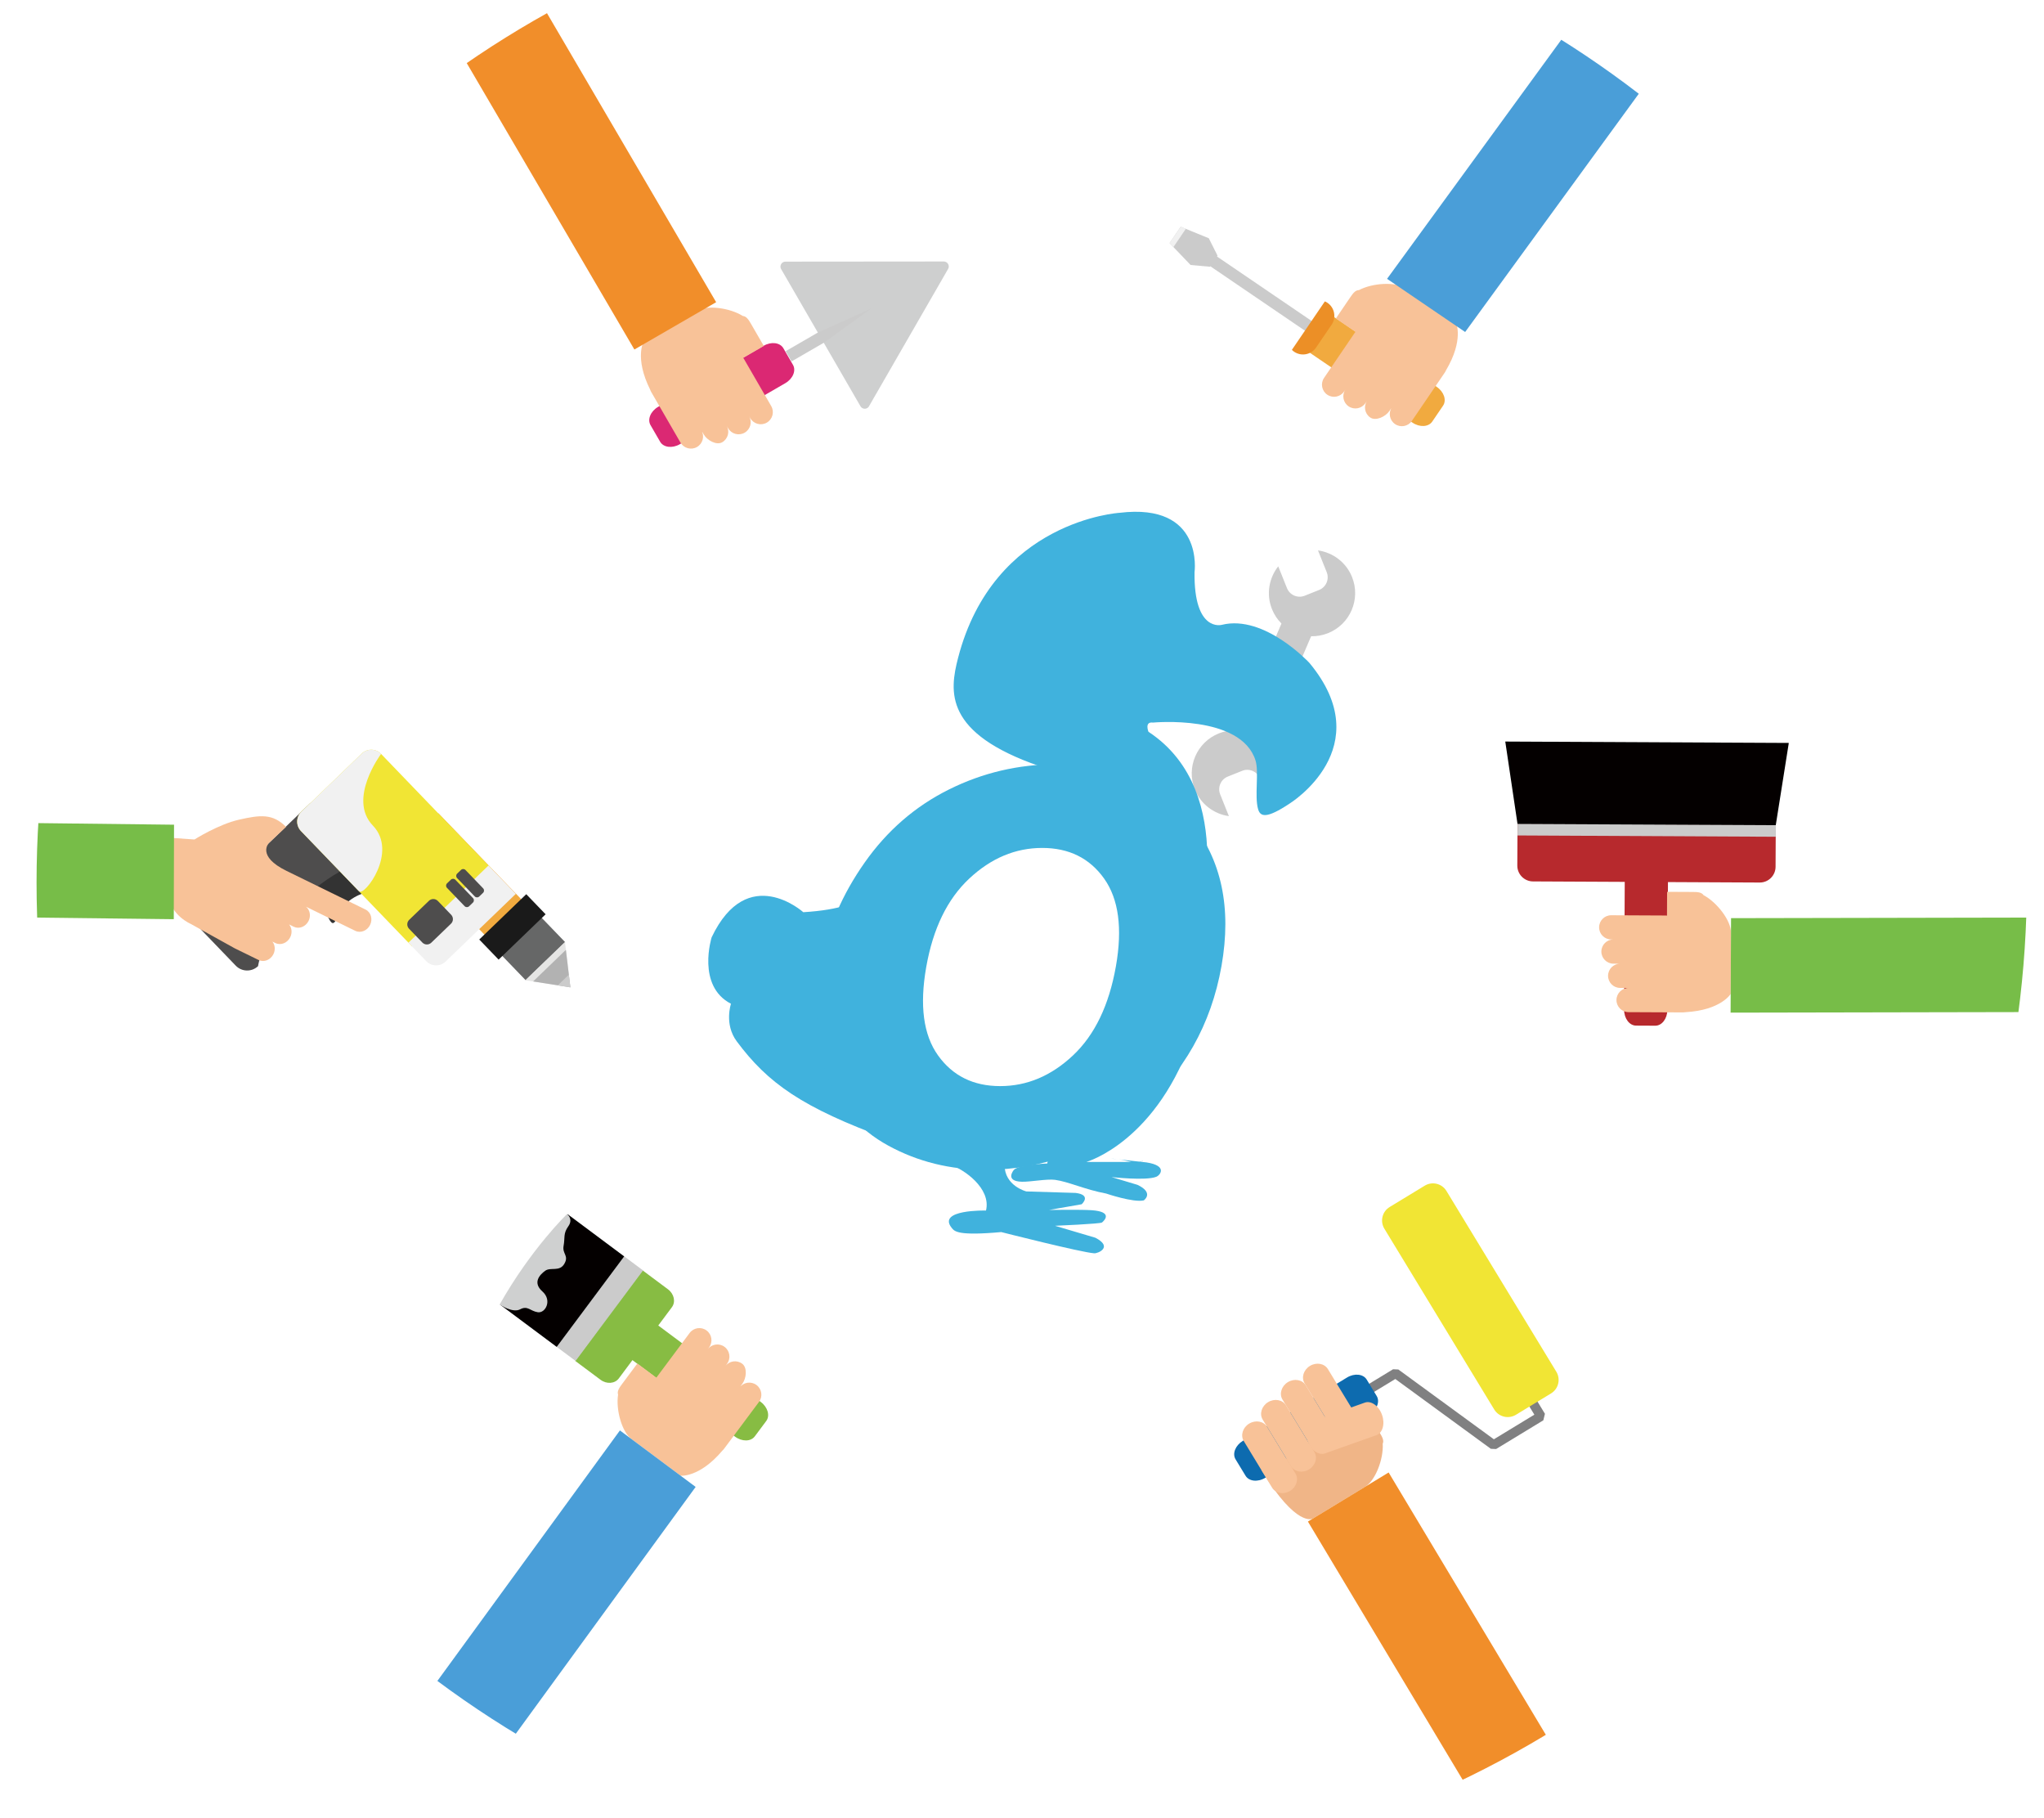 <?xml version="1.0" encoding="utf-8"?>
<!-- Generator: Adobe Illustrator 17.0.0, SVG Export Plug-In . SVG Version: 6.00 Build 0)  -->
<!DOCTYPE svg PUBLIC "-//W3C//DTD SVG 1.1//EN" "http://www.w3.org/Graphics/SVG/1.1/DTD/svg11.dtd">
<svg version="1.1" id="图层_1" xmlns="http://www.w3.org/2000/svg" xmlns:xlink="http://www.w3.org/1999/xlink" x="0px" y="0px"
	 width="505px" height="449px" viewBox="0 0 505 449" enable-background="new 0 0 505 449" xml:space="preserve">
<g>
	<defs>
		<circle id="SVGID_1_" cx="254.901" cy="217.985" r="245.868"/>
	</defs>
	<clipPath id="SVGID_2_">
		<use xlink:href="#SVGID_1_"  overflow="visible"/>
	</clipPath>
	<g clip-path="url(#SVGID_2_)">
		<g>
			<path fill="#B7292D" d="M374.873,213.792l0.05-10.236l63.806,0.31l-0.049,10.236c-0.011,2.155-1.767,3.894-3.921,3.883
				l-56.002-0.272C376.6,217.702,374.862,215.947,374.873,213.792z"/>
			<g>
				<path fill="#B7292D" d="M401.264,249.409c-0.011,2.155,1.31,3.909,2.947,3.917l4.746,0.022c1.636,0.009,2.973-1.732,2.983-3.887
					l0.196-40.39c0.011-2.155-1.309-3.909-2.946-3.916l-4.745-0.023c-1.637-0.008-2.975,1.732-2.986,3.888L401.264,249.409z"/>
				
					<rect x="374.915" y="203.667" transform="matrix(-1 -0.005 0.005 -1 812.633 412.219)" fill="#CBCBCB" width="63.807" height="2.905"/>
				<polygon fill="#040000" points="371.899,183.163 441.949,183.504 438.729,203.823 374.922,203.512 				"/>
			</g>
		</g>
		<path fill="#F8C298" d="M402.347,250.002l13.475,0.065c0.206,0.001,0.408-0.019,0.602-0.057
			c8.799-0.497,11.168-4.517,11.168-4.517s0.055-11.453,0.073-15.158c0.014-2.917-3.409-7.43-6.777-9.232
			c-0.495-0.73-1.494-0.785-2.648-0.79l-6.359-0.031l-0.028,5.85c0,0.01,0.001,0.02,0,0.029c-0.099-0.01-0.194-0.03-0.294-0.031
			l-13.475-0.065c-1.651-0.008-2.996,1.324-3.004,2.975c-0.008,1.651,1.324,2.996,2.975,3.004l0.589,0.003
			c-1.651-0.008-2.996,1.324-3.003,2.976c-0.008,1.65,1.323,2.995,2.975,3.004l1.684,0.007c-1.651-0.007-2.996,1.324-3.004,2.976
			c-0.008,1.651,1.324,2.996,2.975,3.004l2.106,0.01c-1.651-0.008-2.996,1.324-3.005,2.975
			C399.364,248.648,400.696,249.993,402.347,250.002z"/>
		<polygon fill="#77BD48" points="523.42,249.939 523.533,226.599 427.683,226.784 427.569,250.123 		"/>
	</g>
	<g clip-path="url(#SVGID_2_)">
		<g>
			<polyline fill="none" stroke="#808081" stroke-width="2.341" stroke-linejoin="bevel" stroke-miterlimit="10" points="
				335.416,344.903 344.788,339.206 369.023,356.91 380.694,349.815 377.926,345.261 			"/>
			<g>
				<g>
					<g>
						<g>
							<path fill="#0D6BAF" d="M332.792,340.251c1.842-1.119,4.024-0.892,4.875,0.508l2.465,4.054
								c0.851,1.4,0.048,3.442-1.794,4.561l-25.733,15.644c-1.842,1.119-4.024,0.892-4.875-0.508l-2.465-4.055
								c-0.851-1.399-0.048-3.442,1.794-4.561L332.792,340.251z"/>
						</g>
					</g>
				</g>
			</g>
			<g>
				<path fill="#F0B587" d="M332.606,351.543l4.999-3.039l3.303,5.434c0.6,0.986,1.075,1.866,0.713,2.67
					c0.228,3.813-1.825,9.092-4.317,10.607c-3.167,1.925-12.953,7.874-12.953,7.874s-3.958,2.406-12.69-11.958
					C311.662,363.13,317.713,361.088,332.606,351.543z"/>
				<path fill="#F8C298" d="M329.317,353.198c0.857,1.411,2.844,1.769,4.436,0.802l0,0c1.593-0.968,2.188-2.897,1.331-4.308
					l-7-11.514c-0.857-1.411-2.844-1.77-4.437-0.802l0,0c-1.592,0.968-2.188,2.896-1.33,4.307L329.317,353.198z"/>
				<path fill="#F8C298" d="M323.857,357.207c0.857,1.41,2.843,1.769,4.436,0.801l0,0c1.592-0.968,2.189-2.896,1.331-4.307
					l-7-11.514c-0.857-1.41-2.843-1.77-4.436-0.801l0,0c-1.592,0.967-2.188,2.896-1.33,4.307L323.857,357.207z"/>
				<path fill="#F8C298" d="M318.965,362.152c0.857,1.411,2.844,1.769,4.436,0.802l0,0c1.593-0.968,2.189-2.897,1.331-4.307
					l-7-11.515c-0.858-1.411-2.844-1.769-4.437-0.801l0,0c-1.592,0.968-2.188,2.897-1.331,4.307L318.965,362.152z"/>
				<path fill="#F8C298" d="M314.291,367.456c0.858,1.41,2.844,1.769,4.436,0.801l0,0c1.592-0.968,2.188-2.896,1.331-4.307
					l-7-11.515c-0.858-1.411-2.844-1.769-4.437-0.802l0,0c-1.592,0.969-2.187,2.897-1.33,4.307L314.291,367.456z"/>
				<path fill="#F8C298" d="M340.057,354.486c1.556-0.552,2.179-2.8,1.391-5.02l0,0c-0.787-2.221-2.689-3.574-4.244-3.022
					l-12.698,4.506c-1.557,0.551-2.179,2.799-1.391,5.02l0,0c0.787,2.221,2.688,3.573,4.243,3.021L340.057,354.486z"/>
			</g>
			<path fill="#F1E534" d="M384.512,338.817c1.12,1.841,0.534,4.242-1.308,5.361l-8.67,5.271c-1.842,1.119-4.242,0.534-5.362-1.307
				l-27.143-44.651c-1.12-1.841-0.535-4.242,1.307-5.362l8.67-5.27c1.842-1.12,4.242-0.534,5.362,1.308L384.512,338.817z"/>
		</g>
		<polygon fill="#F18E2A" points="395.052,450.399 375.108,462.523 323.14,375.825 343.083,363.702 		"/>
	</g>
	<g clip-path="url(#SVGID_2_)">
		<g>
			<g>
				<path fill="#CECFCF" d="M212.592,100.347c-0.002-0.004-0.004-0.007-0.006-0.011l-19.598-33.874
					c-0.219-0.379-0.219-0.846-0.001-1.225c0.218-0.38,0.622-0.613,1.06-0.614l39.135-0.035c0.438-0.001,0.843,0.233,1.062,0.612
					c0.219,0.378,0.219,0.845,0,1.224L214.784,100.2c-0.098,0.242-0.276,0.453-0.519,0.594
					C213.68,101.133,212.931,100.932,212.592,100.347z"/>
			</g>
			<g>
				<g>
					<polygon fill="#CBCBCB" points="194.112,86.741 202.059,82.143 215.137,76.262 203.52,84.667 195.572,89.266 					"/>
					<g>
						<path fill="#DB2873" d="M167.958,109.724c-1.865,1.079-4.043,0.805-4.863-0.613l-2.376-4.107
							c-0.82-1.418,0.027-3.442,1.893-4.522l26.066-15.08c1.865-1.079,4.043-0.805,4.863,0.612l2.376,4.108
							c0.821,1.417-0.027,3.442-1.892,4.522L167.958,109.724z"/>
					</g>
				</g>
				<path fill="#F8C298" d="M172.208,110.405c1.429-0.827,1.917-2.656,1.091-4.085l0.576,0.997c0.828,1.429,3.134,2.743,4.563,1.916
					c1.429-0.828,1.917-2.656,1.09-4.084l0.366,0.633c0.827,1.429,2.655,1.916,4.084,1.09c1.43-0.827,1.918-2.656,1.091-4.084
					l0.295,0.51c0.827,1.429,2.655,1.918,4.084,1.091c1.43-0.827,1.919-2.656,1.092-4.085l-6.748-11.663
					c-0.051-0.088-0.116-0.16-0.174-0.24c0.009-0.006,0.017-0.009,0.026-0.015l5.063-2.93l-3.184-5.504
					c-0.578-0.999-1.122-1.838-2.002-1.905c-3.236-2.029-8.852-2.759-11.378-1.298c-3.207,1.856-13.121,7.591-13.121,7.591
					s-2.313,4.052,1.625,11.936c0.063,0.188,0.146,0.374,0.25,0.553l7.225,12.489C168.95,110.744,170.779,111.232,172.208,110.405z"
					/>
			</g>
		</g>
		<polygon fill="#F18E2A" points="105.147,-1.78 125.348,-13.467 176.936,74.641 156.734,86.329 		"/>
	</g>
	<g clip-path="url(#SVGID_2_)">
		<g>
			<path fill="#87BC43" d="M187.957,346.274c1.728,1.288,2.335,3.397,1.355,4.71l-2.836,3.804c-0.979,1.314-3.174,1.333-4.901,0.045
				l-32.381-24.143c-1.727-1.288-2.335-3.397-1.356-4.71l2.836-3.804c0.979-1.313,3.173-1.334,4.901-0.045L187.957,346.274z"/>
			<path fill="#87BC43" d="M142.071,336.108l6.302,4.698c1.513,1.128,3.533,0.978,4.512-0.335l13.118-17.594
				c0.979-1.313,0.545-3.292-0.967-4.42l-6.301-4.698L142.071,336.108z"/>
			
				<rect x="134.135" y="320.292" transform="matrix(0.598 -0.802 0.802 0.598 -199.54 248.721)" fill="#CBCBCB" width="27.878" height="5.809"/>
			
				<rect x="124.819" y="307.538" transform="matrix(0.598 -0.802 0.802 0.598 -197.72 238.462)" fill="#040000" width="27.878" height="17.429"/>
			<path fill="#CFD0D0" d="M123.44,322.218c0,0,3.19,2.186,5.064,1.185c1.875-1.002,2.511,0.452,4.384,0.722
				c1.873,0.27,3.597-2.95,1.114-5.144c-2.483-2.194-0.633-4.145,0.704-5.106c1.338-0.962,3.533,0.332,4.723-1.718
				c1.19-2.051-0.562-2.426-0.184-4.446c0.378-2.02-0.143-2.985,1.163-4.814c1.306-1.827-0.304-3.028-0.304-3.028
				S131.312,308.3,123.44,322.218z"/>
		</g>
		<path fill="#F8C298" d="M186.905,342.1c-1.324-0.987-3.197-0.714-4.184,0.609l0.688-0.923c0.987-1.323,1.284-3.961-0.039-4.948
			c-1.324-0.987-3.197-0.714-4.183,0.609l0.436-0.586c0.987-1.323,0.714-3.197-0.61-4.184c-1.324-0.987-3.197-0.714-4.184,0.61
			l0.352-0.472c0.987-1.324,0.714-3.196-0.61-4.183c-1.324-0.987-3.197-0.714-4.184,0.609l-8.054,10.803
			c-0.061,0.081-0.102,0.169-0.153,0.254c-0.008-0.006-0.015-0.012-0.023-0.018l-4.69-3.496l-3.801,5.098
			c-0.689,0.925-1.246,1.757-0.961,2.591c-0.587,3.774,0.958,9.223,3.297,10.967c2.971,2.215,12.152,9.06,12.152,9.06
			s4.635,0.526,10.325-6.203c0.148-0.132,0.286-0.282,0.409-0.447l8.624-11.567C188.502,344.96,188.229,343.087,186.905,342.1z"/>
		<polygon fill="#4A9ED8" points="106.862,456.461 88.15,442.511 153.158,353.318 171.869,367.269 		"/>
	</g>
	<g clip-path="url(#SVGID_2_)">
		<g>
			<g>
				<path fill="#333333" d="M90.403,220.453c0,0-5.356,1.202-7.14,6.112c-1.784,4.911-2.523-4.21-6.396-5.844
					c-3.873-1.634,8.598-7.514,8.598-7.514L90.403,220.453z"/>
				
					<rect x="98.594" y="210.909" transform="matrix(0.694 0.72 -0.72 0.694 191.759 -16.473)" fill="#F1AA3F" width="33.307" height="12.618"/>
				<path fill="#4E4D4D" d="M63.766,238.624c-1.552,1.494-4.023,1.449-5.518-0.104l-8.491-8.816
					c-1.494-1.552-1.448-4.023,0.104-5.517l26.581-25.601c1.553-1.495,4.023-1.449,5.518,0.103l8.491,8.816
					c1.495,1.552,1.449,4.023-0.104,5.518c0,0-6.382,0.256-16.233,9.745C64.262,232.255,63.766,238.624,63.766,238.624z"/>
				<path fill="#F1E534" d="M121.594,214.714L94.15,186.218c-1.295-1.344-3.433-1.384-4.776-0.09L74.452,200.5
					c-1.344,1.294-1.384,3.432-0.09,4.776l27.444,28.494L121.594,214.714z"/>
				<path fill="#F1F1F1" d="M125.101,218.354l-4.409-4.578l-19.787,19.058l4.409,4.578c1.294,1.343,3.432,1.384,4.775,0.09
					l17.355-16.716C127.444,220.786,126.395,219.697,125.101,218.354z"/>
				<path fill="#F1F1F1" d="M88.698,220.159l-14.335-14.883c-1.294-1.344-1.254-3.482,0.09-4.776l14.922-14.372
					c1.344-1.294,3.481-1.254,4.776,0.09c0,0-8.349,11.134-2.032,17.692C98.436,210.469,89.992,221.504,88.698,220.159z"/>
				<path fill="#4E4D4D" d="M106.552,232.848c-0.621,0.598-1.609,0.579-2.207-0.042l-3.284-3.409
					c-0.598-0.62-0.579-1.608,0.042-2.206l4.871-4.693c0.622-0.598,1.609-0.579,2.208,0.042l3.283,3.408
					c0.598,0.621,0.579,1.609-0.041,2.208L106.552,232.848z"/>
				<path fill="#4E4D4D" d="M115.894,223.849c-0.311,0.299-0.804,0.29-1.103-0.021l-4.366-4.533
					c-0.299-0.311-0.29-0.804,0.021-1.103l0.949-0.915c0.311-0.299,0.805-0.29,1.104,0.021l4.366,4.533
					c0.299,0.311,0.29,0.804-0.021,1.103L115.894,223.849z"/>
				<path fill="#4E4D4D" d="M118.398,221.439c-0.311,0.298-0.805,0.29-1.104-0.021l-4.366-4.533
					c-0.299-0.311-0.29-0.805,0.021-1.104l0.95-0.914c0.31-0.299,0.805-0.29,1.103,0.021l4.366,4.532
					c0.299,0.311,0.29,0.805-0.02,1.104L118.398,221.439z"/>
				<g>
					
						<rect x="127.186" y="227.433" transform="matrix(0.694 0.72 -0.72 0.694 208.982 -23.061)" fill="#666767" width="8.845" height="13.544"/>
					<polygon fill="#E5E5E4" points="139.581,232.667 140.919,243.871 129.772,242.114 					"/>
					<polygon fill="#B2B2B2" points="139.813,234.615 131.71,242.419 140.919,243.871 					"/>
					<polygon fill="#CBCBCB" points="140.546,240.745 137.809,243.381 140.919,243.871 					"/>
					
						<rect x="123.063" y="220.846" transform="matrix(0.694 0.72 -0.72 0.694 203.623 -21.006)" fill="#1A1A1A" width="6.894" height="16.13"/>
				</g>
			</g>
			<path fill="#F8C298" d="M67.558,235.669c0.525-1.073,0.385-2.28-0.259-3.097l0.737,0.36c1.322,0.646,2.967-0.002,3.676-1.449
				c0.535-1.094,0.38-2.326-0.295-3.145l1.154,0.564c1.322,0.647,2.968-0.002,3.676-1.45c0.617-1.262,0.317-2.714-0.647-3.494
				l12.157,5.948c1.322,0.646,2.968-0.003,3.676-1.449c0.709-1.449,0.21-3.147-1.112-3.793l-19.532-9.556l0,0
				c-7.496-3.667-4.363-6.866-4.363-6.866l4.247-3.999c-3.319-3.338-6.385-2.958-11.562-1.796
				c-5.177,1.162-11.066,4.908-11.066,4.908l-5.8-0.408c0,0-1.125,9.874-0.511,14.552c0.614,4.678,5.39,6.705,5.39,6.705
				l10.879,6.037l5.878,2.875C65.205,237.763,66.85,237.114,67.558,235.669z"/>
		</g>
		<polygon fill="#77BD48" points="-19.066,226.318 -19.001,202.978 43,203.702 42.935,227.042 		"/>
	</g>
	<g clip-path="url(#SVGID_2_)">
		<g>
			<g>
				
					<rect x="295.929" y="70.733" transform="matrix(0.827 0.563 -0.563 0.827 94.554 -162.57)" fill="#CBCBCB" width="30.447" height="2.917"/>
				<g>
					<path fill="#F1AA3F" d="M348.962,104.385c1.782,1.213,3.973,1.098,4.895-0.257l2.67-3.922c0.922-1.354,0.225-3.434-1.557-4.648
						l-24.895-16.944c-1.781-1.213-3.973-1.098-4.895,0.255l-2.67,3.923c-0.921,1.354-0.225,3.435,1.558,4.648L348.962,104.385z"/>
				</g>
				<path fill="#EC8F26" d="M319.73,86.877c-0.203-0.138-0.383-0.296-0.55-0.462l8.149-11.973c0.217,0.096,0.429,0.205,0.632,0.343
					c1.782,1.213,2.243,3.641,1.031,5.423l-3.839,5.639C323.94,87.628,321.512,88.09,319.73,86.877z"/>
				<polygon fill="#CBCBCB" points="300.812,63.151 298.648,58.846 291.709,56.011 288.969,60.036 294.152,65.452 298.95,65.886 
									"/>
				<polygon fill="#F1F1F1" points="289.915,61.025 288.969,60.036 291.709,56.011 292.975,56.528 				"/>
			</g>
			<path fill="#F8C298" d="M348.828,103.964l8.119-11.928c0.116-0.171,0.212-0.35,0.289-0.532
				c4.503-7.576,2.492-11.785,2.492-11.785s-9.467-6.444-12.53-8.529c-2.411-1.641-8.067-1.323-11.443,0.463
				c-0.881,0.003-1.485,0.801-2.135,1.755l-3.578,5.257l4.836,3.292c0.008,0.005,0.016,0.01,0.025,0.016
				c-0.064,0.076-0.134,0.143-0.19,0.227l-7.582,11.139c-0.929,1.364-0.576,3.224,0.789,4.153c1.365,0.929,3.224,0.576,4.153-0.789
				l0.332-0.486c-0.929,1.364-0.576,3.224,0.789,4.153c1.365,0.929,3.224,0.575,4.153-0.79l0.411-0.604
				c-0.929,1.365-0.575,3.225,0.789,4.154c1.364,0.929,3.761-0.213,4.69-1.578l0.648-0.951c-0.929,1.365-0.575,3.223,0.79,4.154
				C346.039,105.682,347.898,105.329,348.828,103.964z"/>
		</g>
		<polygon fill="#4A9ED8" points="416.348,7.434 397.054,-5.699 342.693,68.872 361.987,82.004 		"/>
	</g>
	<g clip-path="url(#SVGID_2_)">
		<g>
			<path fill="#CBCBCB" d="M303.618,201.583l-2.156-5.381c-0.692-1.731,0.149-3.696,1.88-4.389l3.554-1.423
				c1.731-0.693,3.696,0.148,4.389,1.879l2.155,5.381c2.29-2.896,3.017-6.9,1.545-10.574c-0.551-1.375-1.356-2.571-2.34-3.558
				l11.288-26.367c1.39,0.03,2.81-0.213,4.182-0.763c5.462-2.187,8.119-8.39,5.931-13.853c-1.471-3.674-4.76-6.069-8.417-6.583
				l2.156,5.38c0.693,1.731-0.148,3.696-1.879,4.389l-3.555,1.423c-1.731,0.693-3.695-0.148-4.389-1.879l-2.154-5.381
				c-2.291,2.896-3.018,6.899-1.547,10.573c0.551,1.375,1.356,2.572,2.341,3.558l-11.289,26.367c-1.39-0.029-2.81,0.214-4.182,0.763
				c-5.462,2.188-8.118,8.391-5.931,13.853C296.673,198.672,299.961,201.068,303.618,201.583z"/>
			<path fill="#CBCBCB" d="M309.31,181.18c-0.942-0.404-1.379-1.494-0.976-2.436l9.168-21.415c0.403-0.941,1.494-1.378,2.435-0.975
				l0,0c0.942,0.403,1.378,1.493,0.976,2.435l-9.168,21.415C311.342,181.146,310.252,181.582,309.31,181.18L309.31,181.18z"/>
		</g>
		<g>
			<path fill="#40B2DD" d="M227.926,202.857l-4.261-0.465C223.666,202.392,226.098,202.9,227.926,202.857z"/>
			<path fill="#40B2DD" d="M323.518,163.749c0,0-11.098-12.025-21.644-9.417c0,0-6.942,1.97-6.746-12.994
				c0,0,2.43-17.223-18.543-14.673c0,0-31.073,1.847-39.88,35.836c-2.159,8.344-3.458,18.575,20.078,26.722
				c1.257-0.078,2.522-0.126,3.799-0.126c14.308,0,25.215,4.647,32.722,13.939c2.031,2.516,3.683,5.217,4.981,8.092
				c-0.162-10.246-3.053-22.829-14.54-30.378c0,0-1.055-2.568,1.117-2.271c0,0,21.68-2.066,25.318,9.308
				c0.922,2.888-0.272,8.914,0.649,12.065c0.545,1.913,2.06,2.447,7.816-1.391C318.643,198.459,340.943,184.713,323.518,163.749z"/>
			<g>
				<path fill="#40B2DD" d="M232.601,286.999c0.662,0.21,1.317,0.418,1.997,0.632c3.457,1.093,10.337,5.835,9.01,11.371
					c0,0-12.3-0.315-8.416,4.358c0.671,0.807,1.551,1.921,12.18,0.961c0,0,19.766,5.026,22.965,5.242
					c0.963,0.067,4.721-1.554,0.293-3.841l-9.967-2.951c0,0,11.182-0.479,11.601-0.814c0.74-0.614,2.612-2.64-2.444-3.027
					c-2.654-0.199-10.637-0.07-10.637-0.07l8.053-1.407c0,0,2.584-2.288-1.481-2.801l-12.18-0.367c0,0-5.392-1.334-5.392-6.576
					c0,0,2.884-0.254,5.773-1.001c-3.761,0.773-7.645,1.173-11.662,1.173C238.951,287.88,235.722,287.582,232.601,286.999z"/>
				<path fill="#40B2DD" d="M279.65,274.532c-6.463,5.584-13.479,9.113-21.04,11.384c0.204,0.342,0.354,0.687,0.133,1.467
					c0,0-7.166,0.274-8.27,1.601c0,0-2.347,2.784,1.997,2.906c2.047,0.059,6.161-0.74,8.192-0.471
					c3.248,0.433,7.452,2.429,12.628,3.386c0,0,6.711,2.285,9.296,1.691c0,0,2.66-1.843-1.551-3.837l-6.419-1.926
					c0,0,8.514,0.977,11.077-0.074c0.992-0.405,2.808-2.732-2.437-3.542l-6.966-0.761c-1.049-0.088-1.82-0.199-1.82-0.199
					l1.82,0.199c1.855,0.156,4.592,1.304,5.555,0.59c0.643-0.475,1.411,0.053-2.206,0.053h-11.231c0,0,17.727-5,26.582-32
					c0,0,0.125,0,0.302,0h-0.233C291.524,261,286.393,268.706,279.65,274.532z"/>
				<path fill="#40B2DD" d="M276.291,286.356l-1.82-0.199C274.471,286.157,275.242,286.268,276.291,286.356z"/>
			</g>
			<path fill="#40B2DD" d="M205.807,264.843c-2.762-7.57-3.185-16.788-1.269-27.654c0.808-4.584,2.248-9.084,4.274-13.505
				c-2.303,0.704-5.603,1.345-10.347,1.629c0,0-13.787-12.403-22.643,6.202c0,0-3.786,11.985,4.777,16.414
				c0,0-1.732,5.042,1.425,9.285c7.627,10.253,16.054,16.347,37.487,24.139C212.992,277.463,208.409,271.974,205.807,264.843z"/>
			<path fill="#40B2DD" d="M203.091,237.5c1.485-8.421,4.997-16.57,10.538-24.451c5.54-7.88,12.48-13.896,20.822-18.046
				c8.341-4.151,17.204-6.226,26.588-6.226c14.496,0,25.546,4.708,33.151,14.122c7.602,9.414,10.137,21.309,7.602,35.686
				c-2.556,14.497-9.353,26.513-20.387,36.046c-11.035,9.535-23.651,14.302-37.847,14.302c-8.783,0-16.808-1.984-24.078-5.955
				c-7.272-3.97-12.304-9.79-15.103-17.46C201.579,257.847,201.15,248.509,203.091,237.5z M228.839,238.854
				c-1.676,9.505-0.703,16.783,2.918,21.836c3.62,5.052,8.738,7.579,15.355,7.579c6.616,0,12.611-2.526,17.984-7.579
				c5.371-5.053,8.907-12.391,10.604-22.016c1.655-9.384,0.686-16.603-2.904-21.655c-3.591-5.052-8.695-7.58-15.311-7.58
				c-6.617,0-12.627,2.527-18.028,7.58C234.054,222.071,230.514,229.35,228.839,238.854z"/>
		</g>
	</g>
</g>
</svg>
